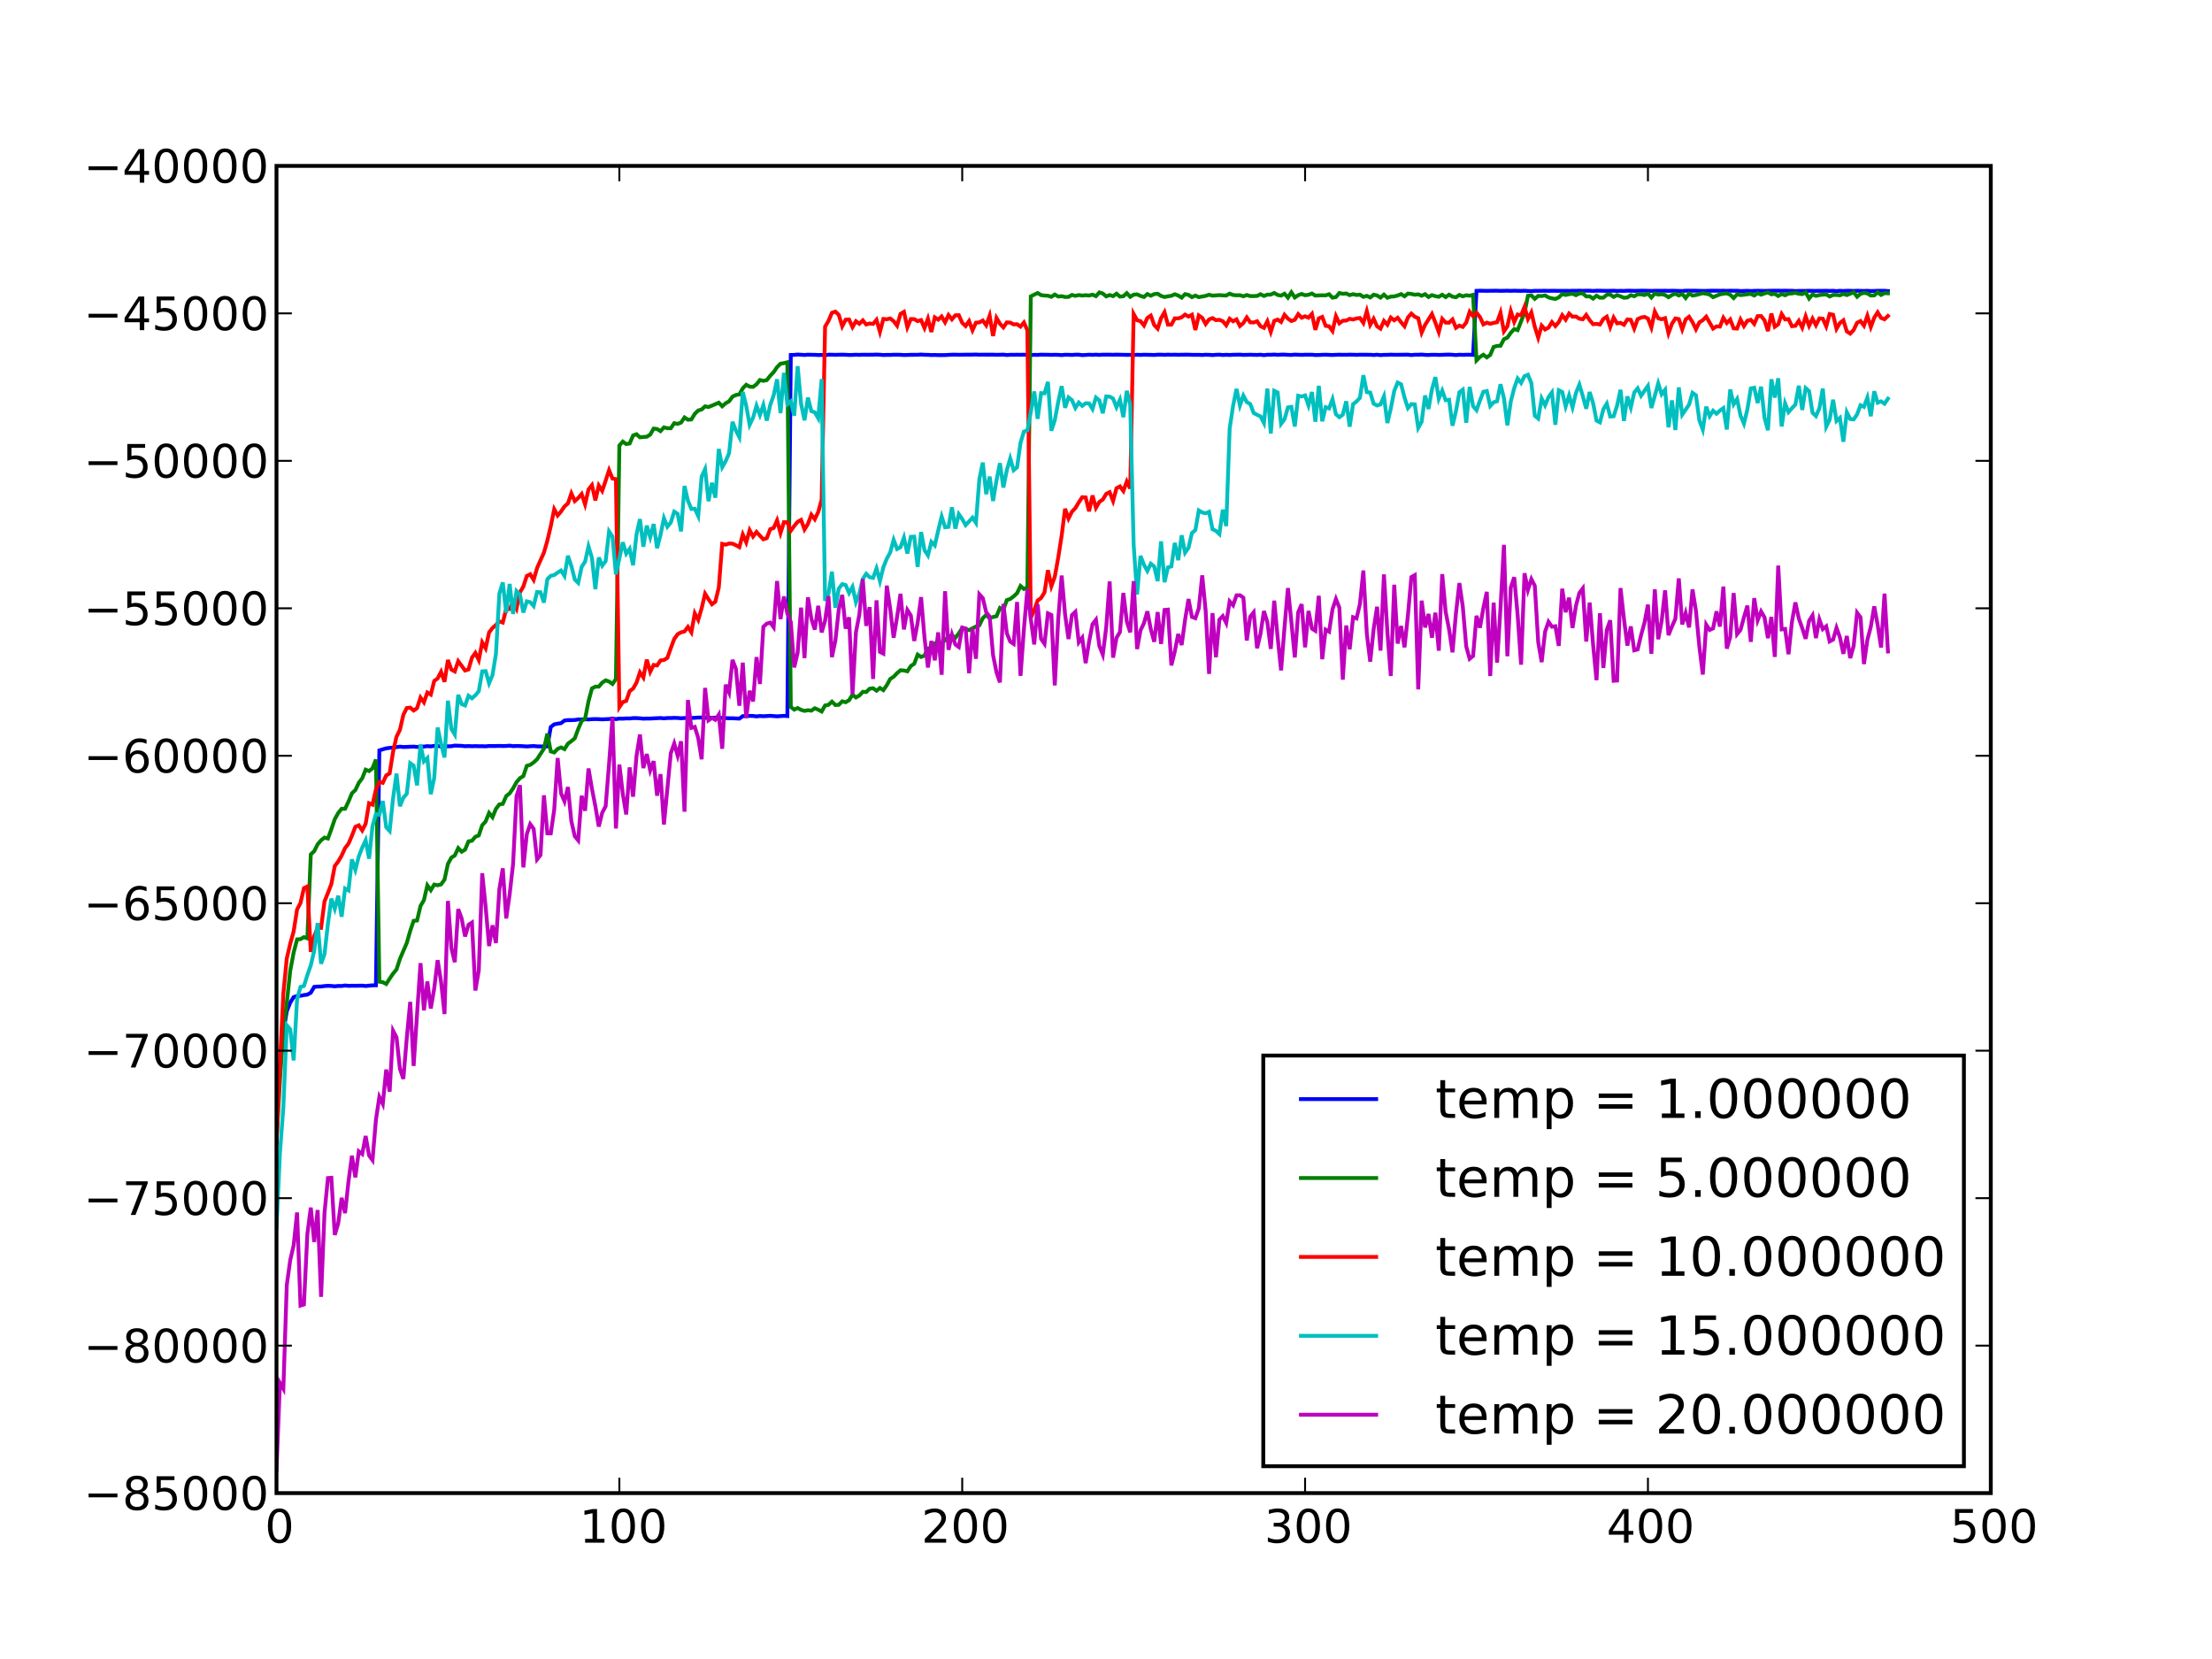 <?xml version="1.0" standalone="no"?>
<!DOCTYPE svg PUBLIC "-//W3C//DTD SVG 1.1//EN"
  "http://www.w3.org/Graphics/SVG/1.1/DTD/svg11.dtd">
<!-- Created with matplotlib (http://matplotlib.sourceforge.net/) -->
<svg width="576pt" height="432pt" viewBox="0 0 576 432"
   xmlns="http://www.w3.org/2000/svg"
   xmlns:xlink="http://www.w3.org/1999/xlink"
   version="1.1"
   id="svg1">
<rect x="0" y="0" width="576" height="432" fill="#333333" stroke="none"/>
<g id="figure1">
<path style="fill: #ffffff; stroke: #ffffff; stroke-width: 1; stroke-linejoin: miter; stroke-linecap: square;  opacity: 1"  d="M0 432L576 432L576 0
L0 0L0 432"/>
<g id="axes1">
<path style="fill: #ffffff; opacity: 1"  d="M72 388.8L518.4 388.8L518.4 43.2
L72 43.2L72 388.8"/>
<g id="line2d1">
<defs>
  <clipPath id="p50431ccdcb28178602d99d9270004dde">
<rect x="72" y="43.2" width="446.4" height="345.6"/>
  </clipPath>
</defs><path style="fill: none; stroke: #0000ff; stroke-width: 1; stroke-linejoin: miter; stroke-linecap: square;  opacity: 1" clip-path="url(#p50431ccdcb28178602d99d9270004dde)" d="M72 291.311L72.893 278.783L73.786 268.613
L74.678 263.297L75.571 261.082L76.464 259.648
L77.357 259.359L78.25 259.3L79.142 259.117
L80.035 259.004L80.928 258.493L81.821 256.976
L82.714 256.903L83.606 256.888L84.499 256.763
L85.392 256.706L86.285 256.741L87.178 256.834
L88.07 256.735L88.963 256.752L89.856 256.621
L90.749 256.713L91.642 256.687L92.534 256.688
L93.427 256.679L94.32 256.663L95.213 256.755
L96.106 256.659L96.998 256.58L97.891 256.567
L98.784 195.406L99.677 195.118L100.57 194.867
L101.462 194.745L102.355 194.677L103.248 194.543
L104.141 194.428L105.034 194.514L105.926 194.492
L106.819 194.445L107.712 194.418L108.605 194.503
L109.498 194.443L110.39 194.405L111.283 194.294
L112.176 194.355L113.069 194.233L113.962 194.229
L114.854 194.384L115.747 194.272L116.64 194.341
L117.533 194.311L118.426 194.148L119.318 194.18
L120.211 194.212L121.104 194.314L121.997 194.271
L122.89 194.315L123.782 194.283L124.675 194.308
L125.568 194.305L126.461 194.347L127.354 194.249
L128.246 194.267L129.139 194.26L130.032 194.23
L130.925 194.264L131.818 194.245L132.71 194.167
L133.603 194.295L134.496 194.249L135.389 194.267
L136.282 194.313L137.174 194.378L138.067 194.311
L138.96 194.264L139.853 194.349L140.746 194.363
L141.638 194.392L142.531 194.355L143.424 189.3
L144.317 188.619L145.21 188.443L146.102 188.305
L146.995 187.623L147.888 187.515L148.781 187.515
L149.674 187.487L150.566 187.339L151.459 187.356
L152.352 187.294L153.245 187.343L154.138 187.271
L155.03 187.243L155.923 187.268L156.816 187.32
L157.709 187.277L158.602 187.237L159.494 187.107
L160.387 187.258L161.28 187.12L162.173 187.141
L163.066 187.071L163.958 187.091L164.851 186.994
L165.744 186.991L166.637 187.052L167.53 187.134
L168.422 187.108L169.315 187.11L170.208 187.055
L171.101 187.011L171.994 186.969L172.886 187.058
L173.779 186.971L174.672 186.974L175.565 186.93
L176.458 186.957L177.35 187.029L178.243 186.967
L179.136 187.015L180.029 186.955L180.922 186.918
L181.814 186.848L182.707 186.855L183.6 186.922
L184.493 186.909L185.386 186.917L186.278 186.867
L187.171 187.017L188.064 186.921L188.957 186.994
L189.85 187.03L190.742 187.032L191.635 187.079
L192.528 187.124L193.421 186.473L194.314 186.495
L195.206 186.41L196.099 186.438L196.992 186.547
L197.885 186.443L198.778 186.497L199.67 186.451
L200.563 186.398L201.456 186.464L202.349 186.532
L203.242 186.464L204.134 186.41L205.027 186.46
L205.92 92.437L206.813 92.411L207.706 92.319
L208.598 92.372L209.491 92.43L210.384 92.357
L211.277 92.38L212.17 92.397L213.062 92.44
L213.955 92.43L214.848 92.501L215.741 92.356
L216.634 92.366L217.526 92.395L218.419 92.368
L219.312 92.349L220.205 92.381L221.098 92.428
L221.99 92.413L222.883 92.371L223.776 92.402
L224.669 92.365L225.562 92.375L226.454 92.377
L227.347 92.364L228.24 92.327L229.133 92.369
L230.026 92.446L230.918 92.407L231.811 92.411
L232.704 92.369L233.597 92.364L234.49 92.387
L235.382 92.445L236.275 92.426L237.168 92.39
L238.061 92.39L238.954 92.377L239.846 92.321
L240.739 92.386L241.632 92.396L242.525 92.452
L243.418 92.427L244.31 92.465L245.203 92.468
L246.096 92.454L246.989 92.404L247.882 92.36
L248.774 92.354L249.667 92.386L250.56 92.37
L251.453 92.354L252.346 92.361L253.238 92.342
L254.131 92.319L255.024 92.372L255.917 92.345
L256.81 92.36L257.702 92.359L258.595 92.354
L259.488 92.39L260.381 92.37L261.274 92.339
L262.166 92.443L263.059 92.382L263.952 92.386
L264.845 92.369L265.738 92.382L266.63 92.361
L267.523 92.364L268.416 92.442L269.309 92.398
L270.202 92.413L271.094 92.35L271.987 92.37
L272.88 92.374L273.773 92.405L274.666 92.379
L275.558 92.398L276.451 92.462L277.344 92.373
L278.237 92.386L279.13 92.421L280.022 92.357
L280.915 92.358L281.808 92.474L282.701 92.425
L283.594 92.364L284.486 92.403L285.379 92.353
L286.272 92.408L287.165 92.355L288.058 92.357
L288.95 92.351L289.843 92.38L290.736 92.344
L291.629 92.368L292.522 92.381L293.414 92.407
L294.307 92.402L295.2 92.429L296.093 92.375
L296.986 92.416L297.878 92.362L298.771 92.388
L299.664 92.399L300.557 92.43L301.45 92.358
L302.342 92.35L303.235 92.399L304.128 92.347
L305.021 92.382L305.914 92.355L306.806 92.391
L307.699 92.368L308.592 92.357L309.485 92.357
L310.378 92.392L311.27 92.406L312.163 92.389
L313.056 92.434L313.949 92.371L314.842 92.394
L315.734 92.461L316.627 92.385L317.52 92.352
L318.413 92.438L319.306 92.384L320.198 92.428
L321.091 92.376L321.984 92.363L322.877 92.346
L323.77 92.414L324.662 92.395L325.555 92.368
L326.448 92.397L327.341 92.414L328.234 92.364
L329.126 92.481L330.019 92.372L330.912 92.378
L331.805 92.324L332.698 92.401L333.59 92.344
L334.483 92.337L335.376 92.399L336.269 92.422
L337.162 92.335L338.054 92.376L338.947 92.406
L339.84 92.369L340.733 92.365L341.626 92.369
L342.518 92.443L343.411 92.433L344.304 92.387
L345.197 92.359L346.09 92.404L346.982 92.432
L347.875 92.387L348.768 92.358L349.661 92.389
L350.554 92.387L351.446 92.356L352.339 92.364
L353.232 92.404L354.125 92.361L355.018 92.368
L355.91 92.376L356.803 92.377L357.696 92.444
L358.589 92.363L359.482 92.468L360.374 92.402
L361.267 92.397L362.16 92.349L363.053 92.382
L363.946 92.384L364.838 92.372L365.731 92.36
L366.624 92.353L367.517 92.455L368.41 92.371
L369.302 92.372L370.195 92.326L371.088 92.407
L371.981 92.431L372.874 92.38L373.766 92.38
L374.659 92.415L375.552 92.396L376.445 92.349
L377.338 92.329L378.23 92.381L379.123 92.456
L380.016 92.368L380.909 92.405L381.802 92.373
L382.694 92.373L383.587 92.412L384.48 75.737
L385.373 75.707L386.266 75.714L387.158 75.74
L388.051 75.716L388.944 75.71L389.837 75.703
L390.73 75.742L391.622 75.718L392.515 75.701
L393.408 75.738L394.301 75.702L395.194 75.725
L396.086 75.744L396.979 75.709L397.872 75.773
L398.765 75.793L399.658 75.74L400.55 75.729
L401.443 75.728L402.336 75.71L403.229 75.737
L404.122 75.715L405.014 75.724L405.907 75.736
L406.8 75.728L407.693 75.73L408.586 75.745
L409.478 75.718L410.371 75.722L411.264 75.697
L412.157 75.728L413.05 75.697L413.942 75.701
L414.835 75.752L415.728 75.701L416.621 75.704
L417.514 75.724L418.406 75.733L419.299 75.725
L420.192 75.705L421.085 75.756L421.978 75.73
L422.87 75.75L423.763 75.695L424.656 75.708
L425.549 75.737L426.442 75.721L427.334 75.705
L428.227 75.703L429.12 75.722L430.013 75.747
L430.906 75.719L431.798 75.718L432.691 75.727
L433.584 75.704L434.477 75.742L435.37 75.706
L436.262 75.728L437.155 75.756L438.048 75.776
L438.941 75.696L439.834 75.706L440.726 75.71
L441.619 75.706L442.512 75.736L443.405 75.743
L444.298 75.744L445.19 75.711L446.083 75.708
L446.976 75.699L447.869 75.721L448.762 75.699
L449.654 75.738L450.547 75.701L451.44 75.718
L452.333 75.711L453.226 75.783L454.118 75.762
L455.011 75.722L455.904 75.782L456.797 75.734
L457.69 75.717L458.582 75.732L459.475 75.744
L460.368 75.724L461.261 75.707L462.154 75.706
L463.046 75.702L463.939 75.715L464.832 75.697
L465.725 75.723L466.618 75.715L467.51 75.783
L468.403 75.751L469.296 75.743L470.189 75.745
L471.082 75.718L471.974 75.74L472.867 75.743
L473.76 75.726L474.653 75.731L475.546 75.718
L476.438 75.752L477.331 75.719L478.224 75.804
L479.117 75.72L480.01 75.767L480.902 75.719
L481.795 75.722L482.688 75.76L483.581 75.71
L484.474 75.737L485.366 75.759L486.259 75.721
L487.152 75.778L488.045 75.758L488.938 75.723
L489.83 75.711L490.723 75.72L491.616 75.786"/>
</g>
<g id="line2d2">
<path style="fill: none; stroke: #008000; stroke-width: 1; stroke-linejoin: miter; stroke-linecap: square;  opacity: 1" clip-path="url(#p50431ccdcb28178602d99d9270004dde)" d="M72 296.885L72.893 281.424L73.786 267.975
L74.678 261.186L75.571 252.79L76.464 248.055
L77.357 244.621L78.25 244.543L79.142 244.031
L80.035 244.331L80.928 222.487L81.821 221.64
L82.714 219.853L83.606 218.82L84.499 218.106
L85.392 218.349L86.285 215.908L87.178 213.306
L88.07 211.703L88.963 210.597L89.856 210.611
L90.749 208.73L91.642 206.571L92.534 205.727
L93.427 203.849L94.32 202.664L95.213 200.422
L96.106 200.78L96.998 200.063L97.891 197.779
L98.784 255.625L99.677 255.762L100.57 256.229
L101.462 254.846L102.355 253.517L103.248 252.45
L104.141 249.698L105.034 247.604L105.926 245.543
L106.819 242.408L107.712 239.782L108.605 239.694
L109.498 235.905L110.39 234.38L111.283 230.538
L112.176 231.804L113.069 230.338L113.962 230.527
L114.854 230.291L115.747 229.053L116.64 224.954
L117.533 223.325L118.426 222.764L119.318 220.852
L120.211 221.786L121.104 221.247L121.997 219.095
L122.89 218.934L123.782 217.895L124.675 217.54
L125.568 214.885L126.461 213.902L127.354 211.679
L128.246 212.809L129.139 210.633L130.032 209.457
L130.925 209.328L131.818 207.302L132.71 206.584
L133.603 205.298L134.496 203.682L135.389 202.631
L136.282 202.094L137.174 199.42L138.067 199.162
L138.96 198.531L139.853 197.711L140.746 196.317
L141.638 194.957L142.531 191.034L143.424 195.677
L144.317 195.938L145.21 195.004L146.102 194.633
L146.995 195.07L147.888 193.645L148.781 192.996
L149.674 192.247L150.566 189.818L151.459 187.755
L152.352 187.163L153.245 182.614L154.138 179.273
L155.03 178.804L155.923 178.804L156.816 177.75
L157.709 177.16L158.602 177.471L159.494 178.104
L160.387 176.817L161.28 116.011L162.173 114.992
L163.066 115.629L163.958 115.483L164.851 113.409
L165.744 113.066L166.637 113.875L167.53 113.787
L168.422 113.723L169.315 113.171L170.208 111.606
L171.101 111.706L171.994 112.264L172.886 111.298
L173.779 111.497L174.672 111.516L175.565 110.199
L176.458 110.379L177.35 110.042L178.243 108.706
L179.136 109.299L180.029 109.222L180.922 107.756
L181.814 106.883L182.707 106.628L183.6 105.812
L184.493 105.985L185.386 105.626L186.278 105.245
L187.171 104.866L188.064 105.792L188.957 105.017
L189.85 104.501L190.742 103.289L191.635 102.86
L192.528 102.694L193.421 101.115L194.314 100.195
L195.206 100.683L196.099 100.741L196.992 100.07
L197.885 98.954L198.778 99.175L199.67 98.983
L200.563 97.836L201.456 96.902L202.349 95.595
L203.242 94.709L204.134 94.566L205.027 94.339
L205.92 184.071L206.813 184.787L207.706 184.369
L208.598 184.851L209.491 185.109L210.384 184.937
L211.277 185.055L212.17 184.428L213.062 184.803
L213.955 185.276L214.848 183.705L215.741 183.526
L216.634 182.71L217.526 183.579L218.419 183.527
L219.312 182.628L220.205 182.858L221.098 182.324
L221.99 180.885L222.883 181.621L223.776 181.116
L224.669 180.149L225.562 180.195L226.454 179.338
L227.347 179.214L228.24 179.86L229.133 179.147
L230.026 179.714L230.918 178.425L231.811 176.8
L232.704 176.216L233.597 175.283L234.49 174.532
L235.382 174.593L236.275 174.809L237.168 173.442
L238.061 172.847L238.954 170.466L239.846 171.07
L240.739 170.712L241.632 168.859L242.525 168.817
L243.418 167.563L244.31 167.004L245.203 167.509
L246.096 166.724L246.989 165.687L247.882 165.491
L248.774 166.085L249.667 164.942L250.56 163.531
L251.453 163.839L252.346 164.079L253.238 163.612
L254.131 163.163L255.024 162.835L255.917 160.968
L256.81 160.118L257.702 160.979L258.595 160.664
L259.488 160.466L260.381 158.316L261.274 158.792
L262.166 156.271L263.059 155.964L263.952 155.294
L264.845 154.453L265.738 152.597L266.63 153.375
L267.523 152.942L268.416 77.177L269.309 76.722
L270.202 76.304L271.094 76.847L271.987 76.961
L272.88 77.007L273.773 77.293L274.666 76.694
L275.558 77.216L276.451 77.131L277.344 77.332
L278.237 77.313L279.13 76.798L280.022 77.041
L280.915 76.826L281.808 76.969L282.701 76.869
L283.594 76.949L284.486 76.732L285.379 77.118
L286.272 76.151L287.165 76.434L288.058 77.174
L288.95 76.822L289.843 77.119L290.736 76.476
L291.629 77.233L292.522 77.137L293.414 76.336
L294.307 77.297L295.2 76.737L296.093 76.653
L296.986 77.052L297.878 77.335L298.771 76.571
L299.664 77.007L300.557 76.587L301.45 76.494
L302.342 77.063L303.235 77.346L304.128 77.154
L305.021 77.026L305.914 76.625L306.806 76.954
L307.699 77.509L308.592 76.588L309.485 76.784
L310.378 77.382L311.27 76.968L312.163 77.37
L313.056 77.213L313.949 77.045L314.842 76.748
L315.734 76.989L316.627 76.916L317.52 76.852
L318.413 76.923L319.306 76.956L320.198 76.468
L321.091 76.816L321.984 76.894L322.877 76.868
L323.77 77.15L324.662 76.822L325.555 77.098
L326.448 77.103L327.341 77.059L328.234 76.614
L329.126 77.06L330.019 76.728L330.912 76.71
L331.805 76.286L332.698 76.804L333.59 76.977
L334.483 76.49L335.376 77.502L336.269 76.108
L337.162 77.462L338.054 76.864L338.947 76.548
L339.84 76.879L340.733 76.756L341.626 76.435
L342.518 76.977L343.411 76.923L344.304 76.891
L345.197 76.911L346.09 76.613L346.982 77.521
L347.875 77.352L348.768 76.303L349.661 76.507
L350.554 76.428L351.446 76.854L352.339 76.6
L353.232 76.81L354.125 76.73L355.018 77.304
L355.91 77.034L356.803 77.46L357.696 76.746
L358.589 76.938L359.482 77.495L360.374 76.722
L361.267 77.539L362.16 77.245L363.053 77.18
L363.946 76.946L364.838 76.582L365.731 77.154
L366.624 76.452L367.517 76.551L368.41 76.747
L369.302 76.645L370.195 77.008L371.088 76.607
L371.981 77.343L372.874 76.853L373.766 77.12
L374.659 77.284L375.552 76.753L376.445 77.363
L377.338 76.734L378.23 77.252L379.123 77.4
L380.016 76.799L380.909 77.159L381.802 76.884
L382.694 76.996L383.587 76.781L384.48 93.84
L385.373 92.949L386.266 92.369L387.158 93.059
L388.051 92.426L388.944 90.341L389.837 90.082
L390.73 90.036L391.622 88.331L392.515 87.913
L393.408 86.657L394.301 85.685L395.194 85.971
L396.086 83.673L396.979 81.495L397.872 77.031
L398.765 76.916L399.658 77.81L400.55 77.047
L401.443 77.086L402.336 76.932L403.229 77.452
L404.122 77.694L405.014 77.843L405.907 77.438
L406.8 76.558L407.693 76.814L408.586 76.599
L409.478 76.494L410.371 76.861L411.264 76.425
L412.157 76.397L413.05 77.191L413.942 77.163
L414.835 77.755L415.728 77.001L416.621 77.524
L417.514 77.505L418.406 76.77L419.299 76.699
L420.192 77.318L421.085 76.846L421.978 77.16
L422.87 77.538L423.763 77.463L424.656 76.856
L425.549 77.143L426.442 76.636L427.334 76.644
L428.227 76.832L429.12 76.455L430.013 77.466
L430.906 76.425L431.798 76.726L432.691 76.614
L433.584 76.821L434.477 77.39L435.37 76.822
L436.262 76.49L437.155 76.945L438.048 76.528
L438.941 77.608L439.834 76.436L440.726 76.965
L441.619 76.827L442.512 76.589L443.405 76.344
L444.298 76.497L445.19 76.703L446.083 77.382
L446.976 77.009L447.869 76.656L448.762 76.492
L449.654 76.389L450.547 76.759L451.44 77.618
L452.333 76.638L453.226 76.844L454.118 76.746
L455.011 76.62L455.904 76.517L456.797 76.956
L457.69 76.341L458.582 76.73L459.475 76.404
L460.368 76.147L461.261 76.645L462.154 76.511
L463.046 77.077L463.939 76.556L464.832 76.892
L465.725 76.467L466.618 76.406L467.51 76.262
L468.403 76.496L469.296 76.594L470.189 76.14
L471.082 77.736L471.974 76.672L472.867 77.049
L473.76 76.83L474.653 76.736L475.546 76.66
L476.438 77.202L477.331 76.801L478.224 76.802
L479.117 76.899L480.01 76.531L480.902 76.834
L481.795 76.481L482.688 76.099L483.581 77.267
L484.474 76.513L485.366 76.273L486.259 76.401
L487.152 76.96L488.045 76.926L488.938 76.119
L489.83 76.801L490.723 76.329L491.616 76.376"/>
</g>
<g id="line2d3">
<path style="fill: none; stroke: #ff0000; stroke-width: 1; stroke-linejoin: miter; stroke-linecap: square;  opacity: 1" clip-path="url(#p50431ccdcb28178602d99d9270004dde)" d="M72 297.892L72.893 277.049L73.786 258.65
L74.678 249.565L75.571 245.747L76.464 242.547
L77.357 236.831L78.25 235.138L79.142 231.263
L80.035 230.835L80.928 247.866L81.821 243.815
L82.714 241.59L83.606 241.623L84.499 234.735
L85.392 232.512L86.285 230.193L87.178 225.499
L88.07 224.329L88.963 222.784L89.856 220.828
L90.749 219.691L91.642 217.609L92.534 215.31
L93.427 214.91L94.32 216.242L95.213 214.504
L96.106 209.169L96.998 209.533L97.891 205.568
L98.784 203.618L99.677 203.84L100.57 201.913
L101.462 201.393L102.355 195.773L103.248 191.838
L104.141 190.05L105.034 186.132L105.926 184.367
L106.819 184.262L107.712 185.012L108.605 184.389
L109.498 181.638L110.39 182.879L111.283 180.33
L112.176 180.87L113.069 177.317L113.962 176.664
L114.854 174.93L115.747 177.546L116.64 171.859
L117.533 174.35L118.426 174.843L119.318 172.164
L120.211 173.375L121.104 174.602L121.997 174.316
L122.89 171.25L123.782 170.018L124.675 171.867
L125.568 167.273L126.461 168.814L127.354 164.697
L128.246 163.518L129.139 162.753L130.032 161.806
L130.925 162.118L131.818 158.564L132.71 158.58
L133.603 156.754L134.496 158.481L135.389 154.247
L136.282 152.719L137.174 149.982L138.067 149.541
L138.96 150.997L139.853 147.916L140.746 145.891
L141.638 143.895L142.531 140.779L143.424 136.992
L144.317 132.601L145.21 134.237L146.102 133.177
L146.995 131.873L147.888 131.086L148.781 128.472
L149.674 130.473L150.566 129.676L151.459 128.635
L152.352 131.329L153.245 127.453L154.138 126.322
L155.03 130.289L155.923 126.421L156.816 127.82
L157.709 125.15L158.602 122.434L159.494 124.615
L160.387 124.776L161.28 184.154L162.173 182.822
L163.066 182.517L163.958 179.959L164.851 179.303
L165.744 177.755L166.637 175.074L167.53 176.407
L168.422 171.77L169.315 174.938L170.208 173.143
L171.101 173.285L171.994 171.985L172.886 171.86
L173.779 171.321L174.672 168.783L175.565 166.387
L176.458 165.148L177.35 164.647L178.243 164.43
L179.136 163.252L180.029 164.649L180.922 159.716
L181.814 161.418L182.707 158.39L183.6 154.607
L184.493 156.033L185.386 157.355L186.278 156.661
L187.171 152.979L188.064 141.621L188.957 141.834
L189.85 141.532L190.742 141.565L191.635 141.982
L192.528 142.472L193.421 139.185L194.314 141.225
L195.206 138.059L196.099 139.704L196.992 138.499
L197.885 139.504L198.778 140.428L199.67 140.131
L200.563 137.79L201.456 137.488L202.349 135.494
L203.242 138.812L204.134 135.971L205.027 136.009
L205.92 138.214L206.813 136.969L207.706 135.88
L208.598 135.379L209.491 137.866L210.384 136.42
L211.277 134.016L212.17 135.204L213.062 133.341
L213.955 130.105L214.848 85.058L215.741 83.55
L216.634 81.451L217.526 81.143L218.419 81.997
L219.312 84.973L220.205 83.248L221.098 83.19
L221.99 85.18L222.883 83.649L223.776 84.31
L224.669 83.424L225.562 84.497L226.454 84.24
L227.347 84.346L228.24 83.283L229.133 86.42
L230.026 83.048L230.918 83.139L231.811 82.92
L232.704 83.633L233.597 84.801L234.49 81.737
L235.382 81.205L236.275 85.234L237.168 83.079
L238.061 83.097L238.954 83.623L239.846 83.35
L240.739 85.418L241.632 82.979L242.525 86.446
L243.418 82.645L244.31 83.232L245.203 82.412
L246.096 83.922L246.989 82.036L247.882 83.161
L248.774 82.107L249.667 82.075L250.56 84.051
L251.453 84.901L252.346 83.602L253.238 86.004
L254.131 84.024L255.024 83.949L255.917 83.457
L256.81 84.695L257.702 82.205L258.595 87.49
L259.488 82.8L260.381 84.291L261.274 85.257
L262.166 83.955L263.059 84.009L263.952 84.471
L264.845 84.426L265.738 85.045L266.63 83.977
L267.523 85.999L268.416 160.901L269.309 158.896
L270.202 156.379L271.094 155.714L271.987 154.244
L272.88 148.473L273.773 152.632L274.666 150.18
L275.558 145.212L276.451 139.504L277.344 132.481
L278.237 135.036L279.13 133.246L280.022 132.308
L280.915 130.819L281.808 129.461L282.701 129.529
L283.594 133.134L284.486 129.035L285.379 132.238
L286.272 130.698L287.165 130.085L288.058 128.603
L288.95 128.161L289.843 130.441L290.736 127.137
L291.629 126.658L292.522 127.852L293.414 125.38
L294.307 127.203L295.2 81.768L296.093 83.38
L296.986 83.634L297.878 84.743L298.771 82.788
L299.664 82.185L300.557 84.639L301.45 85.568
L302.342 82.855L303.235 81.306L304.128 84.539
L305.021 84.534L305.914 82.895L306.806 82.915
L307.699 82.619L308.592 81.921L309.485 82.433
L310.378 81.962L311.27 85.926L312.163 82.144
L313.056 82.767L313.949 84.37L314.842 83.181
L315.734 82.826L316.627 83.363L317.52 83.279
L318.413 83.642L319.306 84.711L320.198 82.999
L321.091 83.667L321.984 83.167L322.877 84.893
L323.77 84.113L324.662 82.665L325.555 83.924
L326.448 83.976L327.341 83.651L328.234 84.945
L329.126 85.371L330.019 83.655L330.912 86.402
L331.805 83.568L332.698 83.211L333.59 83.833
L334.483 81.973L335.376 82.973L336.269 83.591
L337.162 83.27L338.054 81.809L338.947 82.737
L339.84 82.364L340.733 82.724L341.626 81.732
L342.518 85.885L343.411 82.909L344.304 82.525
L345.197 84.841L346.09 84.971L346.982 86.185
L347.875 82.326L348.768 84.187L349.661 83.524
L350.554 83.471L351.446 83.019L352.339 83.202
L353.232 82.921L354.125 82.814L355.018 84.095
L355.91 81.019L356.803 84.583L357.696 83.012
L358.589 84.97L359.482 85.577L360.374 83.561
L361.267 84.558L362.16 82.686L363.053 83.406
L363.946 82.744L364.838 83.904L365.731 84.952
L366.624 82.659L367.517 81.66L368.41 82.482
L369.302 82.855L370.195 86.606L371.088 84.591
L371.981 83.188L372.874 81.764L373.766 83.996
L374.659 86.48L375.552 83.014L376.445 84.005
L377.338 84.024L378.23 83.182L379.123 85.363
L380.016 84.787L380.909 85.122L381.802 83.997
L382.694 81.193L383.587 82.324L384.48 81.434
L385.373 82.552L386.266 84.477L387.158 84.021
L388.051 84.309L388.944 84.076L389.837 83.908
L390.73 81.431L391.622 86.279L392.515 84.974
L393.408 81.022L394.301 83.822L395.194 81.904
L396.086 82.117L396.979 79.899L397.872 83.076
L398.765 81.358L399.658 85.103L400.55 87.932
L401.443 84.797L402.336 85.798L403.229 85.301
L404.122 83.871L405.014 84.912L405.907 83.856
L406.8 82.066L407.693 83.242L408.586 81.653
L409.478 82.468L410.371 82.421L411.264 82.994
L412.157 83.141L413.05 82.001L413.942 83.367
L414.835 84.42L415.728 84.34L416.621 84.49
L417.514 83.064L418.406 82.463L419.299 85.168
L420.192 82.702L421.085 84.189L421.978 84.065
L422.87 84.571L423.763 83.176L424.656 83.281
L425.549 85.549L426.442 83.098L427.334 82.686
L428.227 82.518L429.12 82.951L430.013 85.284
L430.906 81.145L431.798 82.884L432.691 83.132
L433.584 82.854L434.477 86.769L435.37 84.314
L436.262 82.921L437.155 83.089L438.048 85.76
L438.941 83.178L439.834 82.49L440.726 83.896
L441.619 85.733L442.512 83.936L443.405 83.374
L444.298 82.462L445.19 84.013L446.083 85.563
L446.976 84.987L447.869 85.042L448.762 82.746
L449.654 84.116L450.547 83.201L451.44 85.497
L452.333 85.558L453.226 83.204L454.118 84.902
L455.011 83.521L455.904 83.274L456.797 84.343
L457.69 82.325L458.582 82.3L459.475 83.408
L460.368 86.213L461.261 81.64L462.154 85.087
L463.046 84.46L463.939 81.773L464.832 83.178
L465.725 83.089L466.618 84.935L467.51 84.846
L468.403 83.541L469.296 85.31L470.189 82.379
L471.082 84.837L471.974 82.96L472.867 84.679
L473.76 82.911L474.653 82.992L475.546 84.978
L476.438 81.77L477.331 81.957L478.224 85.622
L479.117 84.091L480.01 83.409L480.902 86.287
L481.795 86.875L482.688 85.925L483.581 84.047
L484.474 83.602L485.366 84.805L486.259 82.227
L487.152 85.151L488.045 82.734L488.938 81.331
L489.83 82.788L490.723 83.14L491.616 82.284"/>
</g>
<g id="line2d4">
<path style="fill: none; stroke: #00bfbf; stroke-width: 1; stroke-linejoin: miter; stroke-linecap: square;  opacity: 1" clip-path="url(#p50431ccdcb28178602d99d9270004dde)" d="M72 319.694L72.893 300.255L73.786 288.338
L74.678 266.983L75.571 268.023L76.464 276.12
L77.357 260.213L78.25 256.986L79.142 256.751
L80.035 253.92L80.928 251.358L81.821 247.567
L82.714 240.353L83.606 250.948L84.499 248.48
L85.392 240.557L86.285 234.007L87.178 236.659
L88.07 233.248L88.963 238.72L89.856 231.38
L90.749 231.869L91.642 223.786L92.534 226.515
L93.427 223.019L94.32 220.709L95.213 218.808
L96.106 223.596L96.998 215.12L97.891 211.967
L98.784 212.183L99.677 208.573L100.57 215.415
L101.462 216.387L102.355 207.897L103.248 201.44
L104.141 209.948L105.034 207.726L105.926 206.694
L106.819 198.733L107.712 199.382L108.605 204.503
L109.498 193.864L110.39 198.271L111.283 197.399
L112.176 206.816L113.069 202.562L113.962 189.444
L114.854 193.698L115.747 197.234L116.64 182.465
L117.533 189.8L118.426 191.269L119.318 180.938
L120.211 183.348L121.104 183.705L121.997 181.168
L122.89 181.835L123.782 181.057L124.675 179.971
L125.568 174.829L126.461 174.761L127.354 177.918
L128.246 175.786L129.139 170.297L130.032 154.591
L130.925 151.667L131.818 159.561L132.71 152.066
L133.603 159.866L134.496 153.912L135.389 154.862
L136.282 159.493L137.174 156.589L138.067 156.805
L138.96 157.803L139.853 154.154L140.746 154.222
L141.638 156.906L142.531 150.821L143.424 149.94
L144.317 149.751L145.21 149.091L146.102 148.561
L146.995 149.976L147.888 144.714L148.781 147.395
L149.674 150.903L150.566 151.772L151.459 147.63
L152.352 146.265L153.245 142.278L154.138 145.276
L155.03 153.418L155.923 145.17L156.816 147.306
L157.709 146.12L158.602 138.384L159.494 139.731
L160.387 149.564L161.28 145.391L162.173 141.22
L163.066 144.178L163.958 142.921L164.851 147.171
L165.744 139.172L166.637 135.181L167.53 142.364
L168.422 136.872L169.315 139.889L170.208 136.456
L171.101 142.74L171.994 139.305L172.886 134.92
L173.779 137.159L174.672 136.06L175.565 133.226
L176.458 133.792L177.35 138.371L178.243 126.554
L179.136 130.396L180.029 132.53L180.922 132.482
L181.814 134.377L182.707 124.091L183.6 122.164
L184.493 130.508L185.386 125.726L186.278 129.584
L187.171 116.915L188.064 121.655L188.957 120.103
L189.85 118.007L190.742 109.847L191.635 112.144
L192.528 113.858L193.421 102.079L194.314 105.655
L195.206 110.617L196.099 108.753L196.992 105.653
L197.885 108.072L198.778 105.472L199.67 109.524
L200.563 105.472L201.456 102.945L202.349 98.769
L203.242 107.576L204.134 97.086L205.027 105.267
L205.92 104.513L206.813 108.257L207.706 95.352
L208.598 105.145L209.491 109.438L210.384 103.536
L211.277 107.057L212.17 107.371L213.062 108.894
L213.955 98.715L214.848 156.437L215.741 154.593
L216.634 148.863L217.526 158.249L218.419 153.273
L219.312 152.109L220.205 152.343L221.098 154.407
L221.99 152.815L222.883 156.812L223.776 154.584
L224.669 150.746L225.562 149.41L226.454 150.31
L227.347 150.477L228.24 148.013L229.133 151.314
L230.026 147.699L230.918 145.487L231.811 143.852
L232.704 140.583L233.597 142.976L234.49 142.488
L235.382 139.984L236.275 144.138L237.168 139.791
L238.061 139.744L238.954 147.617L239.846 138.535
L240.739 143.273L241.632 144.62L242.525 141.108
L243.418 142.02L244.31 138.132L245.203 134.5
L246.096 137.301L246.989 137.197L247.882 132.115
L248.774 137.659L249.667 133.888L250.56 135.175
L251.453 136.743L252.346 135.777L253.238 134.785
L254.131 136.136L255.024 124.754L255.917 120.456
L256.81 128.681L257.702 124.1L258.595 130.447
L259.488 125.065L260.381 120.61L261.274 126.947
L262.166 122.476L263.059 119.385L263.952 122.432
L264.845 121.676L265.738 115.313L266.63 112.373
L267.523 112.073L268.416 107.304L269.309 101.938
L270.202 109.059L271.094 102.373L271.987 102.426
L272.88 99.447L273.773 112.145L274.666 109.412
L275.558 104.668L276.451 100.548L277.344 106.178
L278.237 103.492L279.13 104.19L280.022 106.225
L280.915 104.829L281.808 105.692L282.701 105.007
L283.594 105.044L284.486 106.499L285.379 103.522
L286.272 104.258L287.165 107.599L288.058 103.218
L288.95 103.285L289.843 103.783L290.736 106.045
L291.629 104.084L292.522 108.633L293.414 101.772
L294.307 105.316L295.2 141.839L296.093 154.802
L296.986 144.752L297.878 147.069L298.771 148.667
L299.664 146.785L300.557 147.533L301.45 151.324
L302.342 140.97L303.235 151.607L304.128 147.748
L305.021 147.482L305.914 141.371L306.806 145.863
L307.699 139.385L308.592 143.911L309.485 142.636
L310.378 138.799L311.27 138.026L312.163 132.919
L313.056 133.437L313.949 133.661L314.842 133.282
L315.734 137.811L316.627 138.235L317.52 139.076
L318.413 132.735L319.306 136.994L320.198 111.615
L321.091 105.677L321.984 101.282L322.877 105.592
L323.77 103.022L324.662 104.71L325.555 105.191
L326.448 107.537L327.341 108.015L328.234 108.422
L329.126 110.139L330.019 101.186L330.912 112.881
L331.805 101.767L332.698 102.224L333.59 110.368
L334.483 109.169L335.376 106.093L336.269 105.946
L337.162 111.053L338.054 103.047L338.947 103.245
L339.84 102.969L340.733 105.582L341.626 102.079
L342.518 109.818L343.411 100.474L344.304 109.702
L345.197 106.02L346.09 106.348L346.982 103.941
L347.875 107.872L348.768 108.638L349.661 107.969
L350.554 104.492L351.446 111.111L352.339 105.239
L353.232 104.547L354.125 103.582L355.018 97.712
L355.91 102.109L356.803 102.217L357.696 105.124
L358.589 105.587L359.482 105.315L360.374 103.202
L361.267 110.155L362.16 106.382L363.053 101.803
L363.946 99.618L364.838 100.059L365.731 103.503
L366.624 106.274L367.517 105.234L368.41 105.296
L369.302 111.427L370.195 109.84L371.088 102.991
L371.981 106.487L372.874 101.378L373.766 98.204
L374.659 103.825L375.552 101.714L376.445 104.212
L377.338 104.096L378.23 110.847L379.123 107.106
L380.016 102.147L380.909 101.481L381.802 110.088
L382.694 100.746L383.587 105.768L384.48 106.806
L385.373 104.306L386.266 102.018L387.158 101.826
L388.051 105.723L388.944 104.75L389.837 104.484
L390.73 100.062L391.622 103.68L392.515 110.749
L393.408 104.527L394.301 101.076L395.194 98.569
L396.086 99.72L396.979 97.945L397.872 97.576
L398.765 99.752L399.658 108.258L400.55 108.983
L401.443 103.763L402.336 105.539L403.229 103.414
L404.122 102.188L405.014 110.61L405.907 101.624
L406.8 102.067L407.693 105.839L408.586 102.988
L409.478 106.057L410.371 102.333L411.264 100.157
L412.157 103.135L413.05 106.428L413.942 102.091
L414.835 104.979L415.728 109.52L416.621 109.981
L417.514 106.569L418.406 105.11L419.299 108.464
L420.192 108.391L421.085 105.657L421.978 101.514
L422.87 109.6L423.763 103.234L424.656 106.111
L425.549 102.225L426.442 101.118L427.334 103.055
L428.227 101.744L429.12 100.483L430.013 106.229
L430.906 103.083L431.798 99.835L432.691 102.666
L433.584 101.501L434.477 111.267L435.37 104.268
L436.262 111.972L437.155 100.885L438.048 107.983
L438.941 106.673L439.834 105.335L440.726 102.289
L441.619 102.92L442.512 109.475L443.405 111.868
L444.298 105.909L445.19 108.374L446.083 106.947
L446.976 107.725L447.869 106.911L448.762 106.266
L449.654 111.838L450.547 101.419L451.44 105.276
L452.333 103.89L453.226 108.215L454.118 110.297
L455.011 106.615L455.904 101.157L456.797 100.963
L457.69 104.948L458.582 100.692L459.475 108.798
L460.368 112.03L461.261 98.757L462.154 103.523
L463.046 98.507L463.939 111.034L464.832 105.036
L465.725 107.311L466.618 106.297L467.51 105.352
L468.403 100.455L469.296 106.748L470.189 101.066
L471.082 101.839L471.974 107.457L472.867 108.334
L473.76 106.327L474.653 101.182L475.546 111.105
L476.438 109.286L477.331 104.089L478.224 109.628
L479.117 108.833L480.01 115.03L480.902 107.347
L481.795 109.119L482.688 109.22L483.581 107.902
L484.474 105.527L485.366 105.938L486.259 103.534
L487.152 108.378L488.045 101.887L488.938 104.864
L489.83 104.508L490.723 105.125L491.616 103.811"/>
</g>
<g id="line2d5">
<path style="fill: none; stroke: #bf00bf; stroke-width: 1; stroke-linejoin: miter; stroke-linecap: square;  opacity: 1" clip-path="url(#p50431ccdcb28178602d99d9270004dde)" d="M72 382.683L72.893 360.113L73.786 361.636
L74.678 334.63L75.571 328.167L76.464 324.297
L77.357 315.729L78.25 339.963L79.142 339.674
L80.035 321.364L80.928 314.465L81.821 323.407
L82.714 315.086L83.606 337.704L84.499 315.87
L85.392 306.764L86.285 306.685L87.178 321.583
L88.07 318.562L88.963 311.911L89.856 315.901
L90.749 307.62L91.642 300.953L92.534 306.582
L93.427 299.816L94.32 300.507L95.213 295.81
L96.106 300.882L96.998 302.096L97.891 291.601
L98.784 285.634L99.677 287.465L100.57 278.517
L101.462 284.269L102.355 268.402L103.248 270.107
L104.141 278.33L105.034 280.934L105.926 270.25
L106.819 260.885L107.712 277.574L108.605 264.016
L109.498 250.803L110.39 263.092L111.283 255.582
L112.176 262.614L113.069 257.41L113.962 250.031
L114.854 255.665L115.747 264.058L116.64 234.609
L117.533 246.854L118.426 250.554L119.318 236.73
L120.211 239.165L121.104 243.853L121.997 240.821
L122.89 240.229L123.782 257.929L124.675 252.697
L125.568 227.395L126.461 236.148L127.354 246.35
L128.246 240.955L129.139 245.558L130.032 231.557
L130.925 226.112L131.818 239.156L132.71 232.901
L133.603 224.989L134.496 207.334L135.389 204.456
L136.282 225.869L137.174 217.224L138.067 214.602
L138.96 215.824L139.853 223.789L140.746 222.663
L141.638 207.1L142.531 217.006L143.424 217.02
L144.317 210.852L145.21 197.39L146.102 206.605
L146.995 208.677L147.888 204.95L148.781 213.86
L149.674 217.768L150.566 218.842L151.459 207.214
L152.352 211.129L153.245 200.113L154.138 205.385
L155.03 209.938L155.923 215.235L156.816 211.638
L157.709 209.933L158.602 198.869L159.494 186.881
L160.387 215.733L161.28 199.089L162.173 206.695
L163.066 212.082L163.958 199.828L164.851 207.453
L165.744 196.865L166.637 191.271L167.53 200
L168.422 196.352L169.315 200.618L170.208 198.206
L171.101 207.196L171.994 201.592L172.886 214.703
L173.779 205.41L174.672 196.143L175.565 193.604
L176.458 196.762L177.35 193.035L178.243 211.362
L179.136 182.286L180.029 189.542L180.922 189.281
L181.814 192.174L182.707 197.715L183.6 179.137
L184.493 187.573L185.386 186.945L186.278 187.451
L187.171 186.085L188.064 194.976L188.957 178.304
L189.85 180.32L190.742 171.825L191.635 174.176
L192.528 183.768L193.421 172.562L194.314 186.92
L195.206 179.889L196.099 182.65L196.992 171.115
L197.885 178.105L198.778 163.206L199.67 162.393
L200.563 162.126L201.456 163.331L202.349 151.298
L203.242 161.212L204.134 155.33L205.027 159.75
L205.92 161.967L206.813 173.783L207.706 169.954
L208.598 158.23L209.491 171.363L210.384 155.542
L211.277 161.132L212.17 163.942L213.062 157.75
L213.955 164.681L214.848 161.609L215.741 155.212
L216.634 171.107L217.526 166.84L218.419 158.717
L219.312 154.906L220.205 163.696L221.098 160.745
L221.99 180.755L222.883 164.635L223.776 160.014
L224.669 150.794L225.562 162.971L226.454 158.094
L227.347 176.798L228.24 156.324L229.133 169.75
L230.026 170.205L230.918 152.504L231.811 158.61
L232.704 166.064L233.597 160.653L234.49 154.627
L235.382 163.891L236.275 158.847L237.168 160.239
L238.061 166.898L238.954 162.165L239.846 155.496
L240.739 166.058L241.632 173.817L242.525 166.907
L243.418 171.94L244.31 164.679L245.203 175.704
L246.096 153.945L246.989 169.212L247.882 165.219
L248.774 167.825L249.667 168.481L250.56 163.417
L251.453 163.652L252.346 175.315L253.238 163.721
L254.131 171.548L255.024 154.751L255.917 155.747
L256.81 159.43L257.702 160.558L258.595 170.613
L259.488 175.086L260.381 177.692L261.274 157.26
L262.166 164.872L263.059 167.058L263.952 167.672
L264.845 156.758L265.738 175.987L266.63 163.779
L267.523 153.431L268.416 161.18L269.309 167.808
L270.202 157.375L271.094 166.366L271.987 167.632
L272.88 159.723L273.773 160.14L274.666 178.473
L275.558 161.242L276.451 149.875L277.344 159.996
L278.237 166.406L279.13 160.166L280.022 159.313
L280.915 167.258L281.808 166.078L282.701 172.688
L283.594 167.128L284.486 162.54L285.379 161.381
L286.272 168.242L287.165 170.46L288.058 163.377
L288.95 151.411L289.843 171.248L290.736 166.082
L291.629 164.588L292.522 154.407L293.414 161.843
L294.307 164.657L295.2 151.333L296.093 169.01
L296.986 164.147L297.878 162.288L298.771 159.192
L299.664 163.842L300.557 167.119L301.45 159.393
L302.342 167.671L303.235 158.835L304.128 158.741
L305.021 173.261L305.914 169.617L306.806 165.088
L307.699 167.956L308.592 161.409L309.485 155.994
L310.378 160.64L311.27 160.98L312.163 158.415
L313.056 149.827L313.949 159.063L314.842 175.471
L315.734 159.658L316.627 171.14L317.52 161.361
L318.413 160.427L319.306 162.217L320.198 156.601
L321.091 157.608L321.984 155.033L322.877 154.994
L323.77 155.64L324.662 166.786L325.555 160.59
L326.448 159.461L327.341 168.803L328.234 165.014
L329.126 159.121L330.019 162.023L330.912 168.966
L331.805 156.416L332.698 165.973L333.59 174.572
L334.483 163.37L335.376 153.132L336.269 161.922
L337.162 171.193L338.054 159.418L338.947 157.333
L339.84 168.567L340.733 159.085L341.626 163.68
L342.518 164.258L343.411 155.149L344.304 171.659
L345.197 163.954L346.09 164.475L346.982 158.651
L347.875 155.979L348.768 158.244L349.661 176.979
L350.554 162.89L351.446 169.082L352.339 160.713
L353.232 161.036L354.125 157.256L355.018 148.566
L355.91 164.956L356.803 172.304L357.696 163.828
L358.589 157.999L359.482 169.408L360.374 149.567
L361.267 164.53L362.16 176.022L363.053 152.265
L363.946 167.581L364.838 163.015L365.731 168.562
L366.624 160.19L367.517 150.268L368.41 149.764
L369.302 179.511L370.195 156.404L371.088 163.386
L371.981 159.885L372.874 166.058L373.766 159.547
L374.659 169.436L375.552 149.512L376.445 159.306
L377.338 163.893L378.23 169.863L379.123 159.723
L380.016 151.832L380.909 157.981L381.802 168.324
L382.694 171.551L383.587 170.812L384.48 160.35
L385.373 163.463L386.266 158.34L387.158 154.125
L388.051 176.035L388.944 156.921L389.837 172.548
L390.73 158.202L391.622 141.88L392.515 170.885
L393.408 152.955L394.301 150.314L395.194 160.182
L396.086 173.079L396.979 149.27L397.872 153.613
L398.765 150.805L399.658 152.553L400.55 167.215
L401.443 172.417L402.336 164.497L403.229 161.913
L404.122 163.199L405.014 163.071L405.907 168.183
L406.8 153.296L407.693 159.417L408.586 155.636
L409.478 163.525L410.371 157.782L411.264 154.397
L412.157 153.219L413.05 167.054L413.942 156.91
L414.835 167.833L415.728 177.111L416.621 159.697
L417.514 173.932L418.406 164.019L419.299 161.517
L420.192 177.27L421.085 177.216L421.978 153.132
L422.87 161.107L423.763 168.103L424.656 163.117
L425.549 169.342L426.442 169.117L427.334 165.364
L428.227 162.139L429.12 157.445L430.013 170.255
L430.906 153.477L431.798 166.457L432.691 161.702
L433.584 153.737L434.477 165.384L435.37 163.133
L436.262 161.149L437.155 150.617L438.048 162.61
L438.941 159.648L439.834 163.368L440.726 153.483
L441.619 159.065L442.512 168.374L443.405 175.641
L444.298 162.658L445.19 164.045L446.083 163.628
L446.976 159.204L447.869 163.148L448.762 152.744
L449.654 168.896L450.547 165.881L451.44 154.445
L452.333 165.125L453.226 164.017L454.118 160.756
L455.011 157.708L455.904 167.135L456.797 155.757
L457.69 161.52L458.582 159.216L459.475 160.766
L460.368 166.182L461.261 160.65L462.154 171.059
L463.046 147.277L463.939 163.891L464.832 163.776
L465.725 170.359L466.618 161.943L467.51 156.869
L468.403 161.023L469.296 163.573L470.189 166.338
L471.082 161.673L471.974 160.25L472.867 166.147
L473.76 161.311L474.653 163.829L475.546 163.092
L476.438 167.029L477.331 166.557L478.224 163.481
L479.117 165.984L480.01 170.251L480.902 165.617
L481.795 171.371L482.688 168.225L483.581 159.554
L484.474 160.77L485.366 172.919L486.259 166.625
L487.152 163.207L488.045 157.903L488.938 162.732
L489.83 168.611L490.723 154.586L491.616 169.647"/>
</g>
<g id="matplotlib.axis1">
<g id="xtick1">
<g id="line2d6">
<defs><path id="m30e32995789d870ad79a2e54c91cf9c6" d="M0 0L0 -4"/></defs>
<g ><use style="fill: none; stroke: #000000; stroke-width: 0.5; stroke-linejoin: miter; stroke-linecap: butt;  opacity: 1" xlink:href="#m30e32995789d870ad79a2e54c91cf9c6" x="72" y="388.8"/>
</g></g>
<g id="line2d7">
<defs><path id="m9281cae24120827b11d5ea8a7ad3e96b" d="M0 0L0 4"/></defs>
<g ><use style="fill: none; stroke: #000000; stroke-width: 0.5; stroke-linejoin: miter; stroke-linecap: butt;  opacity: 1" xlink:href="#m9281cae24120827b11d5ea8a7ad3e96b" x="72" y="43.2"/>
</g></g>
<defs>
<path id="c_7a2040fe3b94fcd41d0a72c84e93b115" d="M31.781 -66.406q-7.609 0 -11.453 7.5q-3.828 7.484 -3.828 22.531q0 14.984 3.828 22.484q3.844 7.5 11.453 7.5q7.672 0 11.5 -7.5q3.844 -7.5 3.844 -22.484q0 -15.047 -3.844 -22.531q-3.828 -7.5 -11.5 -7.5M31.781 -74.219q12.266 0 18.734 9.703q6.469 9.688 6.469 28.141q0 18.406 -6.469 28.109q-6.469 9.688 -18.734 9.688q-12.25 0 -18.719 -9.688q-6.469 -9.703 -6.469 -28.109q0 -18.453 6.469 -28.141q6.469 -9.703 18.719 -9.703"/>
</defs>
<g style="fill: #000000; opacity: 1" transform="translate(68.977,401.706)scale(0.12)">
<use xlink:href="#c_7a2040fe3b94fcd41d0a72c84e93b115"/>
</g>
</g>
<g id="xtick2">
<g id="line2d8">
<g ><use style="fill: none; stroke: #000000; stroke-width: 0.5; stroke-linejoin: miter; stroke-linecap: butt;  opacity: 1" xlink:href="#m30e32995789d870ad79a2e54c91cf9c6" x="161.28" y="388.8"/>
</g></g>
<g id="line2d9">
<g ><use style="fill: none; stroke: #000000; stroke-width: 0.5; stroke-linejoin: miter; stroke-linecap: butt;  opacity: 1" xlink:href="#m9281cae24120827b11d5ea8a7ad3e96b" x="161.28" y="43.2"/>
</g></g>
<defs>
<path id="c_42baa63129a918535c52adb20d687ea7" d="M12.406 -8.297l16.109 0l0 -55.625l-17.531 3.516l0 -8.984l17.438 -3.516l9.859 0l0 64.609l16.109 0l0 8.297l-41.984 0z"/>
</defs>
<g style="fill: #000000; opacity: 1" transform="translate(150.874,401.706)scale(0.12)">
<use xlink:href="#c_42baa63129a918535c52adb20d687ea7"/>
<use xlink:href="#c_7a2040fe3b94fcd41d0a72c84e93b115" x="63.623"/>
<use xlink:href="#c_7a2040fe3b94fcd41d0a72c84e93b115" x="127.246"/>
</g>
</g>
<g id="xtick3">
<g id="line2d10">
<g ><use style="fill: none; stroke: #000000; stroke-width: 0.5; stroke-linejoin: miter; stroke-linecap: butt;  opacity: 1" xlink:href="#m30e32995789d870ad79a2e54c91cf9c6" x="250.56" y="388.8"/>
</g></g>
<g id="line2d11">
<g ><use style="fill: none; stroke: #000000; stroke-width: 0.5; stroke-linejoin: miter; stroke-linecap: butt;  opacity: 1" xlink:href="#m9281cae24120827b11d5ea8a7ad3e96b" x="250.56" y="43.2"/>
</g></g>
<defs>
<path id="c_ed3f3ed3ebfbd18bcb9c012009a68ad1" d="M19.188 -8.297l34.422 0l0 8.297l-46.281 0l0 -8.297q5.609 -5.812 15.297 -15.594q9.703 -9.797 12.188 -12.641q4.734 -5.312 6.609 -9q1.891 -3.688 1.891 -7.25q0 -5.812 -4.078 -9.469q-4.078 -3.672 -10.625 -3.672q-4.641 0 -9.797 1.609q-5.141 1.609 -11 4.891l0 -9.969q5.953 -2.391 11.125 -3.609q5.188 -1.219 9.484 -1.219q11.328 0 18.062 5.672q6.734 5.656 6.734 15.125q0 4.5 -1.688 8.531q-1.672 4.016 -6.125 9.484q-1.219 1.422 -7.766 8.188q-6.531 6.766 -18.453 18.922"/>
</defs>
<g style="fill: #000000; opacity: 1" transform="translate(239.935,401.706)scale(0.12)">
<use xlink:href="#c_ed3f3ed3ebfbd18bcb9c012009a68ad1"/>
<use xlink:href="#c_7a2040fe3b94fcd41d0a72c84e93b115" x="63.623"/>
<use xlink:href="#c_7a2040fe3b94fcd41d0a72c84e93b115" x="127.246"/>
</g>
</g>
<g id="xtick4">
<g id="line2d12">
<g ><use style="fill: none; stroke: #000000; stroke-width: 0.5; stroke-linejoin: miter; stroke-linecap: butt;  opacity: 1" xlink:href="#m30e32995789d870ad79a2e54c91cf9c6" x="339.84" y="388.8"/>
</g></g>
<g id="line2d13">
<g ><use style="fill: none; stroke: #000000; stroke-width: 0.5; stroke-linejoin: miter; stroke-linecap: butt;  opacity: 1" xlink:href="#m9281cae24120827b11d5ea8a7ad3e96b" x="339.84" y="43.2"/>
</g></g>
<defs>
<path id="c_3dcfa38a02242cb63ec6726c6e70be7a" d="M40.578 -39.312q7.078 1.516 11.047 6.312q3.984 4.781 3.984 11.812q0 10.781 -7.422 16.703q-7.422 5.906 -21.094 5.906q-4.578 0 -9.438 -0.906q-4.859 -0.906 -10.031 -2.719l0 -9.516q4.094 2.391 8.969 3.609q4.891 1.219 10.219 1.219q9.266 0 14.125 -3.656q4.859 -3.656 4.859 -10.641q0 -6.453 -4.516 -10.078q-4.516 -3.641 -12.562 -3.641l-8.5 0l0 -8.109l8.891 0q7.266 0 11.125 -2.906q3.859 -2.906 3.859 -8.375q0 -5.609 -3.984 -8.609q-3.969 -3.016 -11.391 -3.016q-4.062 0 -8.703 0.891q-4.641 0.875 -10.203 2.719l0 -8.781q5.625 -1.562 10.531 -2.344q4.906 -0.781 9.25 -0.781q11.234 0 17.766 5.109q6.547 5.094 6.547 13.781q0 6.062 -3.469 10.234q-3.469 4.172 -9.859 5.781"/>
</defs>
<g style="fill: #000000; opacity: 1" transform="translate(329.238,401.706)scale(0.12)">
<use xlink:href="#c_3dcfa38a02242cb63ec6726c6e70be7a"/>
<use xlink:href="#c_7a2040fe3b94fcd41d0a72c84e93b115" x="63.623"/>
<use xlink:href="#c_7a2040fe3b94fcd41d0a72c84e93b115" x="127.246"/>
</g>
</g>
<g id="xtick5">
<g id="line2d14">
<g ><use style="fill: none; stroke: #000000; stroke-width: 0.5; stroke-linejoin: miter; stroke-linecap: butt;  opacity: 1" xlink:href="#m30e32995789d870ad79a2e54c91cf9c6" x="429.12" y="388.8"/>
</g></g>
<g id="line2d15">
<g ><use style="fill: none; stroke: #000000; stroke-width: 0.5; stroke-linejoin: miter; stroke-linecap: butt;  opacity: 1" xlink:href="#m9281cae24120827b11d5ea8a7ad3e96b" x="429.12" y="43.2"/>
</g></g>
<defs>
<path id="c_a0416418d96557a09b8c1332d34883ba" d="M37.797 -64.312l-24.906 38.922l24.906 0zM35.203 -72.906l12.406 0l0 47.516l10.406 0l0 8.203l-10.406 0l0 17.188l-9.812 0l0 -17.188l-32.906 0l0 -9.516z"/>
</defs>
<g style="fill: #000000; opacity: 1" transform="translate(418.354,401.706)scale(0.12)">
<use xlink:href="#c_a0416418d96557a09b8c1332d34883ba"/>
<use xlink:href="#c_7a2040fe3b94fcd41d0a72c84e93b115" x="63.623"/>
<use xlink:href="#c_7a2040fe3b94fcd41d0a72c84e93b115" x="127.246"/>
</g>
</g>
<g id="xtick6">
<g id="line2d16">
<g ><use style="fill: none; stroke: #000000; stroke-width: 0.5; stroke-linejoin: miter; stroke-linecap: butt;  opacity: 1" xlink:href="#m30e32995789d870ad79a2e54c91cf9c6" x="518.4" y="388.8"/>
</g></g>
<g id="line2d17">
<g ><use style="fill: none; stroke: #000000; stroke-width: 0.5; stroke-linejoin: miter; stroke-linecap: butt;  opacity: 1" xlink:href="#m9281cae24120827b11d5ea8a7ad3e96b" x="518.4" y="43.2"/>
</g></g>
<defs>
<path id="c_1260a2df50f305f3db244e29828f968e" d="M10.797 -72.906l38.719 0l0 8.312l-29.688 0l0 17.859q2.141 -0.734 4.281 -1.094q2.156 -0.359 4.312 -0.359q12.203 0 19.328 6.688q7.141 6.688 7.141 18.109q0 11.766 -7.328 18.297q-7.328 6.516 -20.656 6.516q-4.594 0 -9.359 -0.781q-4.75 -0.781 -9.828 -2.344l0 -9.922q4.391 2.391 9.078 3.562q4.688 1.172 9.906 1.172q8.453 0 13.375 -4.438q4.938 -4.438 4.938 -12.062q0 -7.609 -4.938 -12.047q-4.922 -4.453 -13.375 -4.453q-3.953 0 -7.891 0.875q-3.922 0.875 -8.016 2.734z"/>
</defs>
<g style="fill: #000000; opacity: 1" transform="translate(507.798,401.706)scale(0.12)">
<use xlink:href="#c_1260a2df50f305f3db244e29828f968e"/>
<use xlink:href="#c_7a2040fe3b94fcd41d0a72c84e93b115" x="63.623"/>
<use xlink:href="#c_7a2040fe3b94fcd41d0a72c84e93b115" x="127.246"/>
</g>
</g>
</g>
<g id="matplotlib.axis2">
<g id="ytick1">
<g id="line2d18">
<defs><path id="m3400efa6b1638b3fea9e19e898273957" d="M0 0L4 0"/></defs>
<g ><use style="fill: none; stroke: #000000; stroke-width: 0.5; stroke-linejoin: miter; stroke-linecap: butt;  opacity: 1" xlink:href="#m3400efa6b1638b3fea9e19e898273957" x="72" y="388.8"/>
</g></g>
<g id="line2d19">
<defs><path id="m20b58b2501143cb5e0a5e8f1ef6f1643" d="M0 0L-4 0"/></defs>
<g ><use style="fill: none; stroke: #000000; stroke-width: 0.5; stroke-linejoin: miter; stroke-linecap: butt;  opacity: 1" xlink:href="#m20b58b2501143cb5e0a5e8f1ef6f1643" x="518.4" y="388.8"/>
</g></g>
<defs>
<path id="c_6a8d56c819c37117ab4cf023bec22a5a" d="M10.594 -35.5l62.594 0l0 8.297l-62.594 0z"/>
<path id="c_bef35738d52871942e50b9de9b122bab" d="M31.781 -34.625q-7.031 0 -11.062 3.766q-4.016 3.766 -4.016 10.344q0 6.594 4.016 10.359q4.031 3.766 11.062 3.766q7.031 0 11.078 -3.781q4.062 -3.797 4.062 -10.344q0 -6.578 -4.031 -10.344q-4.016 -3.766 -11.109 -3.766M21.922 -38.812q-6.344 -1.562 -9.891 -5.906q-3.531 -4.359 -3.531 -10.609q0 -8.734 6.219 -13.812q6.234 -5.078 17.062 -5.078q10.891 0 17.094 5.078q6.203 5.078 6.203 13.812q0 6.25 -3.547 10.609q-3.531 4.344 -9.828 5.906q7.125 1.656 11.094 6.5q3.984 4.828 3.984 11.797q0 10.609 -6.469 16.281q-6.469 5.656 -18.531 5.656q-12.047 0 -18.531 -5.656q-6.469 -5.672 -6.469 -16.281q0 -6.969 4 -11.797q4.016 -4.844 11.141 -6.5M18.312 -54.391q0 5.656 3.531 8.828q3.547 3.172 9.938 3.172q6.359 0 9.938 -3.172q3.594 -3.172 3.594 -8.828q0 -5.672 -3.594 -8.844q-3.578 -3.172 -9.938 -3.172q-6.391 0 -9.938 3.172q-3.531 3.172 -3.531 8.844"/>
</defs>
<g style="fill: #000000; opacity: 1" transform="translate(21.797,393.167)scale(0.12)">
<use xlink:href="#c_6a8d56c819c37117ab4cf023bec22a5a"/>
<use xlink:href="#c_bef35738d52871942e50b9de9b122bab" x="83.789"/>
<use xlink:href="#c_1260a2df50f305f3db244e29828f968e" x="147.412"/>
<use xlink:href="#c_7a2040fe3b94fcd41d0a72c84e93b115" x="211.035"/>
<use xlink:href="#c_7a2040fe3b94fcd41d0a72c84e93b115" x="274.658"/>
<use xlink:href="#c_7a2040fe3b94fcd41d0a72c84e93b115" x="338.281"/>
</g>
</g>
<g id="ytick2">
<g id="line2d20">
<g ><use style="fill: none; stroke: #000000; stroke-width: 0.5; stroke-linejoin: miter; stroke-linecap: butt;  opacity: 1" xlink:href="#m3400efa6b1638b3fea9e19e898273957" x="72" y="350.4"/>
</g></g>
<g id="line2d21">
<g ><use style="fill: none; stroke: #000000; stroke-width: 0.5; stroke-linejoin: miter; stroke-linecap: butt;  opacity: 1" xlink:href="#m20b58b2501143cb5e0a5e8f1ef6f1643" x="518.4" y="350.4"/>
</g></g>
<g style="fill: #000000; opacity: 1" transform="translate(21.797,354.767)scale(0.12)">
<use xlink:href="#c_6a8d56c819c37117ab4cf023bec22a5a"/>
<use xlink:href="#c_bef35738d52871942e50b9de9b122bab" x="83.789"/>
<use xlink:href="#c_7a2040fe3b94fcd41d0a72c84e93b115" x="147.412"/>
<use xlink:href="#c_7a2040fe3b94fcd41d0a72c84e93b115" x="211.035"/>
<use xlink:href="#c_7a2040fe3b94fcd41d0a72c84e93b115" x="274.658"/>
<use xlink:href="#c_7a2040fe3b94fcd41d0a72c84e93b115" x="338.281"/>
</g>
</g>
<g id="ytick3">
<g id="line2d22">
<g ><use style="fill: none; stroke: #000000; stroke-width: 0.5; stroke-linejoin: miter; stroke-linecap: butt;  opacity: 1" xlink:href="#m3400efa6b1638b3fea9e19e898273957" x="72" y="312"/>
</g></g>
<g id="line2d23">
<g ><use style="fill: none; stroke: #000000; stroke-width: 0.5; stroke-linejoin: miter; stroke-linecap: butt;  opacity: 1" xlink:href="#m20b58b2501143cb5e0a5e8f1ef6f1643" x="518.4" y="312"/>
</g></g>
<defs>
<path id="c_956f18cfdaf972f35a6c2b4aaac2532b" d="M8.203 -72.906l46.875 0l0 4.203l-26.469 68.703l-10.297 0l24.906 -64.594l-35.016 0z"/>
</defs>
<g style="fill: #000000; opacity: 1" transform="translate(21.797,316.367)scale(0.12)">
<use xlink:href="#c_6a8d56c819c37117ab4cf023bec22a5a"/>
<use xlink:href="#c_956f18cfdaf972f35a6c2b4aaac2532b" x="83.789"/>
<use xlink:href="#c_1260a2df50f305f3db244e29828f968e" x="147.412"/>
<use xlink:href="#c_7a2040fe3b94fcd41d0a72c84e93b115" x="211.035"/>
<use xlink:href="#c_7a2040fe3b94fcd41d0a72c84e93b115" x="274.658"/>
<use xlink:href="#c_7a2040fe3b94fcd41d0a72c84e93b115" x="338.281"/>
</g>
</g>
<g id="ytick4">
<g id="line2d24">
<g ><use style="fill: none; stroke: #000000; stroke-width: 0.5; stroke-linejoin: miter; stroke-linecap: butt;  opacity: 1" xlink:href="#m3400efa6b1638b3fea9e19e898273957" x="72" y="273.6"/>
</g></g>
<g id="line2d25">
<g ><use style="fill: none; stroke: #000000; stroke-width: 0.5; stroke-linejoin: miter; stroke-linecap: butt;  opacity: 1" xlink:href="#m20b58b2501143cb5e0a5e8f1ef6f1643" x="518.4" y="273.6"/>
</g></g>
<g style="fill: #000000; opacity: 1" transform="translate(21.797,277.967)scale(0.12)">
<use xlink:href="#c_6a8d56c819c37117ab4cf023bec22a5a"/>
<use xlink:href="#c_956f18cfdaf972f35a6c2b4aaac2532b" x="83.789"/>
<use xlink:href="#c_7a2040fe3b94fcd41d0a72c84e93b115" x="147.412"/>
<use xlink:href="#c_7a2040fe3b94fcd41d0a72c84e93b115" x="211.035"/>
<use xlink:href="#c_7a2040fe3b94fcd41d0a72c84e93b115" x="274.658"/>
<use xlink:href="#c_7a2040fe3b94fcd41d0a72c84e93b115" x="338.281"/>
</g>
</g>
<g id="ytick5">
<g id="line2d26">
<g ><use style="fill: none; stroke: #000000; stroke-width: 0.5; stroke-linejoin: miter; stroke-linecap: butt;  opacity: 1" xlink:href="#m3400efa6b1638b3fea9e19e898273957" x="72" y="235.2"/>
</g></g>
<g id="line2d27">
<g ><use style="fill: none; stroke: #000000; stroke-width: 0.5; stroke-linejoin: miter; stroke-linecap: butt;  opacity: 1" xlink:href="#m20b58b2501143cb5e0a5e8f1ef6f1643" x="518.4" y="235.2"/>
</g></g>
<defs>
<path id="c_cc8d6d580d1b10c8632f7a42cd53db8a" d="M33.016 -40.375q-6.641 0 -10.531 4.547q-3.875 4.531 -3.875 12.438q0 7.859 3.875 12.438q3.891 4.562 10.531 4.562q6.641 0 10.516 -4.562q3.875 -4.578 3.875 -12.438q0 -7.906 -3.875 -12.438q-3.875 -4.547 -10.516 -4.547M52.594 -71.297l0 8.984q-3.719 -1.75 -7.5 -2.672q-3.781 -0.938 -7.5 -0.938q-9.766 0 -14.922 6.594q-5.141 6.594 -5.875 19.922q2.875 -4.25 7.219 -6.516q4.359 -2.266 9.578 -2.266q10.984 0 17.359 6.672q6.375 6.656 6.375 18.125q0 11.234 -6.641 18.031q-6.641 6.781 -17.672 6.781q-12.656 0 -19.344 -9.688q-6.688 -9.703 -6.688 -28.109q0 -17.281 8.203 -27.562q8.203 -10.281 22.016 -10.281q3.719 0 7.5 0.734q3.781 0.734 7.891 2.188"/>
</defs>
<g style="fill: #000000; opacity: 1" transform="translate(21.797,239.567)scale(0.12)">
<use xlink:href="#c_6a8d56c819c37117ab4cf023bec22a5a"/>
<use xlink:href="#c_cc8d6d580d1b10c8632f7a42cd53db8a" x="83.789"/>
<use xlink:href="#c_1260a2df50f305f3db244e29828f968e" x="147.412"/>
<use xlink:href="#c_7a2040fe3b94fcd41d0a72c84e93b115" x="211.035"/>
<use xlink:href="#c_7a2040fe3b94fcd41d0a72c84e93b115" x="274.658"/>
<use xlink:href="#c_7a2040fe3b94fcd41d0a72c84e93b115" x="338.281"/>
</g>
</g>
<g id="ytick6">
<g id="line2d28">
<g ><use style="fill: none; stroke: #000000; stroke-width: 0.5; stroke-linejoin: miter; stroke-linecap: butt;  opacity: 1" xlink:href="#m3400efa6b1638b3fea9e19e898273957" x="72" y="196.8"/>
</g></g>
<g id="line2d29">
<g ><use style="fill: none; stroke: #000000; stroke-width: 0.5; stroke-linejoin: miter; stroke-linecap: butt;  opacity: 1" xlink:href="#m20b58b2501143cb5e0a5e8f1ef6f1643" x="518.4" y="196.8"/>
</g></g>
<g style="fill: #000000; opacity: 1" transform="translate(21.797,201.167)scale(0.12)">
<use xlink:href="#c_6a8d56c819c37117ab4cf023bec22a5a"/>
<use xlink:href="#c_cc8d6d580d1b10c8632f7a42cd53db8a" x="83.789"/>
<use xlink:href="#c_7a2040fe3b94fcd41d0a72c84e93b115" x="147.412"/>
<use xlink:href="#c_7a2040fe3b94fcd41d0a72c84e93b115" x="211.035"/>
<use xlink:href="#c_7a2040fe3b94fcd41d0a72c84e93b115" x="274.658"/>
<use xlink:href="#c_7a2040fe3b94fcd41d0a72c84e93b115" x="338.281"/>
</g>
</g>
<g id="ytick7">
<g id="line2d30">
<g ><use style="fill: none; stroke: #000000; stroke-width: 0.5; stroke-linejoin: miter; stroke-linecap: butt;  opacity: 1" xlink:href="#m3400efa6b1638b3fea9e19e898273957" x="72" y="158.4"/>
</g></g>
<g id="line2d31">
<g ><use style="fill: none; stroke: #000000; stroke-width: 0.5; stroke-linejoin: miter; stroke-linecap: butt;  opacity: 1" xlink:href="#m20b58b2501143cb5e0a5e8f1ef6f1643" x="518.4" y="158.4"/>
</g></g>
<g style="fill: #000000; opacity: 1" transform="translate(21.797,162.767)scale(0.12)">
<use xlink:href="#c_6a8d56c819c37117ab4cf023bec22a5a"/>
<use xlink:href="#c_1260a2df50f305f3db244e29828f968e" x="83.789"/>
<use xlink:href="#c_1260a2df50f305f3db244e29828f968e" x="147.412"/>
<use xlink:href="#c_7a2040fe3b94fcd41d0a72c84e93b115" x="211.035"/>
<use xlink:href="#c_7a2040fe3b94fcd41d0a72c84e93b115" x="274.658"/>
<use xlink:href="#c_7a2040fe3b94fcd41d0a72c84e93b115" x="338.281"/>
</g>
</g>
<g id="ytick8">
<g id="line2d32">
<g ><use style="fill: none; stroke: #000000; stroke-width: 0.5; stroke-linejoin: miter; stroke-linecap: butt;  opacity: 1" xlink:href="#m3400efa6b1638b3fea9e19e898273957" x="72" y="120"/>
</g></g>
<g id="line2d33">
<g ><use style="fill: none; stroke: #000000; stroke-width: 0.5; stroke-linejoin: miter; stroke-linecap: butt;  opacity: 1" xlink:href="#m20b58b2501143cb5e0a5e8f1ef6f1643" x="518.4" y="120"/>
</g></g>
<g style="fill: #000000; opacity: 1" transform="translate(21.797,124.367)scale(0.12)">
<use xlink:href="#c_6a8d56c819c37117ab4cf023bec22a5a"/>
<use xlink:href="#c_1260a2df50f305f3db244e29828f968e" x="83.789"/>
<use xlink:href="#c_7a2040fe3b94fcd41d0a72c84e93b115" x="147.412"/>
<use xlink:href="#c_7a2040fe3b94fcd41d0a72c84e93b115" x="211.035"/>
<use xlink:href="#c_7a2040fe3b94fcd41d0a72c84e93b115" x="274.658"/>
<use xlink:href="#c_7a2040fe3b94fcd41d0a72c84e93b115" x="338.281"/>
</g>
</g>
<g id="ytick9">
<g id="line2d34">
<g ><use style="fill: none; stroke: #000000; stroke-width: 0.5; stroke-linejoin: miter; stroke-linecap: butt;  opacity: 1" xlink:href="#m3400efa6b1638b3fea9e19e898273957" x="72" y="81.6"/>
</g></g>
<g id="line2d35">
<g ><use style="fill: none; stroke: #000000; stroke-width: 0.5; stroke-linejoin: miter; stroke-linecap: butt;  opacity: 1" xlink:href="#m20b58b2501143cb5e0a5e8f1ef6f1643" x="518.4" y="81.6"/>
</g></g>
<g style="fill: #000000; opacity: 1" transform="translate(21.797,85.967)scale(0.12)">
<use xlink:href="#c_6a8d56c819c37117ab4cf023bec22a5a"/>
<use xlink:href="#c_a0416418d96557a09b8c1332d34883ba" x="83.789"/>
<use xlink:href="#c_1260a2df50f305f3db244e29828f968e" x="147.412"/>
<use xlink:href="#c_7a2040fe3b94fcd41d0a72c84e93b115" x="211.035"/>
<use xlink:href="#c_7a2040fe3b94fcd41d0a72c84e93b115" x="274.658"/>
<use xlink:href="#c_7a2040fe3b94fcd41d0a72c84e93b115" x="338.281"/>
</g>
</g>
<g id="ytick10">
<g id="line2d36">
<g ><use style="fill: none; stroke: #000000; stroke-width: 0.5; stroke-linejoin: miter; stroke-linecap: butt;  opacity: 1" xlink:href="#m3400efa6b1638b3fea9e19e898273957" x="72" y="43.2"/>
</g></g>
<g id="line2d37">
<g ><use style="fill: none; stroke: #000000; stroke-width: 0.5; stroke-linejoin: miter; stroke-linecap: butt;  opacity: 1" xlink:href="#m20b58b2501143cb5e0a5e8f1ef6f1643" x="518.4" y="43.2"/>
</g></g>
<g style="fill: #000000; opacity: 1" transform="translate(21.797,47.567)scale(0.12)">
<use xlink:href="#c_6a8d56c819c37117ab4cf023bec22a5a"/>
<use xlink:href="#c_a0416418d96557a09b8c1332d34883ba" x="83.789"/>
<use xlink:href="#c_7a2040fe3b94fcd41d0a72c84e93b115" x="147.412"/>
<use xlink:href="#c_7a2040fe3b94fcd41d0a72c84e93b115" x="211.035"/>
<use xlink:href="#c_7a2040fe3b94fcd41d0a72c84e93b115" x="274.658"/>
<use xlink:href="#c_7a2040fe3b94fcd41d0a72c84e93b115" x="338.281"/>
</g>
</g>
</g>
<path style="fill: none; stroke: #000000; stroke-width: 1; stroke-linejoin: miter; stroke-linecap: square;  opacity: 1"  d="M72 388.8L518.4 388.8L518.4 43.2
L72 43.2L72 388.8"/>
<g id="legend1">
<path style="fill: #ffffff; stroke: #000000; stroke-width: 1; stroke-linejoin: miter; stroke-linecap: square;  opacity: 1"  d="M328.953 381.8L511.4 381.8L511.4 274.866
L328.953 274.866L328.953 381.8z"/>
<g id="line2d38">
<path style="fill: none; stroke: #0000ff; stroke-width: 1; stroke-linejoin: miter; stroke-linecap: square;  opacity: 1"  d="M338.753 286.206L345.286 286.206L351.82 286.206
L358.353 286.206"/>
</g>
<g id="line2d39">
</g>
<defs>
<path id="c_0f8c41144cfbf448378cb6fd1cc8e549" d="M18.312 -70.219l0 15.531l18.5 0l0 6.984l-18.5 0l0 29.688q0 6.688 1.828 8.594q1.828 1.906 7.453 1.906l9.219 0l0 7.516l-9.219 0q-10.406 0 -14.359 -3.875q-3.953 -3.891 -3.953 -14.141l0 -29.688l-6.594 0l0 -6.984l6.594 0l0 -15.531z"/>
<path id="c_0bce5afba2dc6b9024b26277c38ad8e8" d="M56.203 -29.594l0 4.391l-41.312 0q0.594 9.281 5.594 14.141q5 4.859 13.938 4.859q5.172 0 10.031 -1.266q4.859 -1.266 9.656 -3.812l0 8.5q-4.844 2.047 -9.922 3.125q-5.078 1.078 -10.297 1.078q-13.094 0 -20.734 -7.609q-7.641 -7.625 -7.641 -20.625q0 -13.422 7.25 -21.297q7.25 -7.891 19.562 -7.891q11.031 0 17.453 7.109q6.422 7.094 6.422 19.297M47.219 -32.234q-0.094 -7.359 -4.125 -11.75q-4.031 -4.406 -10.672 -4.406q-7.516 0 -12.031 4.25q-4.516 4.25 -5.203 11.969z"/>
<path id="c_4653c6dfde66c7610eae0911760d3490" d="M52 -44.188q3.375 -6.062 8.062 -8.938q4.688 -2.875 11.031 -2.875q8.547 0 13.188 5.984q4.641 5.969 4.641 17l0 33.016l-9.031 0l0 -32.719q0 -7.859 -2.797 -11.656q-2.781 -3.812 -8.484 -3.812q-6.984 0 -11.047 4.641q-4.047 4.625 -4.047 12.641l0 30.906l-9.031 0l0 -32.719q0 -7.906 -2.781 -11.688q-2.781 -3.781 -8.594 -3.781q-6.891 0 -10.953 4.656q-4.047 4.656 -4.047 12.625l0 30.906l-9.031 0l0 -54.688l9.031 0l0 8.5q3.078 -5.031 7.375 -7.422q4.297 -2.391 10.203 -2.391q5.969 0 10.141 3.031q4.172 3.016 6.172 8.781"/>
<path id="c_f15a64fcd463ef4629c48bab42cde24c" d="M18.109 -8.203l0 29l-9.031 0l0 -75.484l9.031 0l0 8.297q2.844 -4.875 7.156 -7.234q4.328 -2.375 10.328 -2.375q9.969 0 16.188 7.906q6.234 7.906 6.234 20.797q0 12.891 -6.234 20.812q-6.219 7.906 -16.188 7.906q-6 0 -10.328 -2.375q-4.312 -2.375 -7.156 -7.25M48.688 -27.297q0 -9.906 -4.078 -15.547q-4.078 -5.641 -11.203 -5.641q-7.141 0 -11.219 5.641q-4.078 5.641 -4.078 15.547q0 9.906 4.078 15.547q4.078 5.641 11.219 5.641q7.125 0 11.203 -5.641q4.078 -5.641 4.078 -15.547"/>
<path id="c_d41d8cd98f00b204e9800998ecf8427e" d=""/>
<path id="c_8c0379a31aa3b07b28207e25658c6113" d="M10.594 -45.406l62.594 0l0 8.203l-62.594 0zM10.594 -25.484l62.594 0l0 8.297l-62.594 0z"/>
<path id="c_ed3e21196fb739f392806f09ca0594ef" d="M10.688 -12.406l10.312 0l0 12.406l-10.312 0z"/>
</defs>
<g style="fill: #000000; opacity: 1" transform="translate(373.753,291.106)scale(0.14)">
<use xlink:href="#c_0f8c41144cfbf448378cb6fd1cc8e549"/>
<use xlink:href="#c_0bce5afba2dc6b9024b26277c38ad8e8" x="39.209"/>
<use xlink:href="#c_4653c6dfde66c7610eae0911760d3490" x="100.732"/>
<use xlink:href="#c_f15a64fcd463ef4629c48bab42cde24c" x="198.145"/>
<use xlink:href="#c_d41d8cd98f00b204e9800998ecf8427e" x="261.621"/>
<use xlink:href="#c_8c0379a31aa3b07b28207e25658c6113" x="293.408"/>
<use xlink:href="#c_d41d8cd98f00b204e9800998ecf8427e" x="377.197"/>
<use xlink:href="#c_42baa63129a918535c52adb20d687ea7" x="408.984"/>
<use xlink:href="#c_ed3e21196fb739f392806f09ca0594ef" x="472.607"/>
<use xlink:href="#c_7a2040fe3b94fcd41d0a72c84e93b115" x="504.395"/>
<use xlink:href="#c_7a2040fe3b94fcd41d0a72c84e93b115" x="568.018"/>
<use xlink:href="#c_7a2040fe3b94fcd41d0a72c84e93b115" x="631.641"/>
<use xlink:href="#c_7a2040fe3b94fcd41d0a72c84e93b115" x="695.264"/>
<use xlink:href="#c_7a2040fe3b94fcd41d0a72c84e93b115" x="758.887"/>
<use xlink:href="#c_7a2040fe3b94fcd41d0a72c84e93b115" x="822.51"/>
</g>
<g id="line2d40">
<path style="fill: none; stroke: #008000; stroke-width: 1; stroke-linejoin: miter; stroke-linecap: square;  opacity: 1"  d="M338.753 306.753L345.286 306.753L351.82 306.753
L358.353 306.753"/>
</g>
<g id="line2d41">
</g>
<g style="fill: #000000; opacity: 1" transform="translate(373.753,311.653)scale(0.14)">
<use xlink:href="#c_0f8c41144cfbf448378cb6fd1cc8e549"/>
<use xlink:href="#c_0bce5afba2dc6b9024b26277c38ad8e8" x="39.209"/>
<use xlink:href="#c_4653c6dfde66c7610eae0911760d3490" x="100.732"/>
<use xlink:href="#c_f15a64fcd463ef4629c48bab42cde24c" x="198.145"/>
<use xlink:href="#c_d41d8cd98f00b204e9800998ecf8427e" x="261.621"/>
<use xlink:href="#c_8c0379a31aa3b07b28207e25658c6113" x="293.408"/>
<use xlink:href="#c_d41d8cd98f00b204e9800998ecf8427e" x="377.197"/>
<use xlink:href="#c_1260a2df50f305f3db244e29828f968e" x="408.984"/>
<use xlink:href="#c_ed3e21196fb739f392806f09ca0594ef" x="472.607"/>
<use xlink:href="#c_7a2040fe3b94fcd41d0a72c84e93b115" x="504.395"/>
<use xlink:href="#c_7a2040fe3b94fcd41d0a72c84e93b115" x="568.018"/>
<use xlink:href="#c_7a2040fe3b94fcd41d0a72c84e93b115" x="631.641"/>
<use xlink:href="#c_7a2040fe3b94fcd41d0a72c84e93b115" x="695.264"/>
<use xlink:href="#c_7a2040fe3b94fcd41d0a72c84e93b115" x="758.887"/>
<use xlink:href="#c_7a2040fe3b94fcd41d0a72c84e93b115" x="822.51"/>
</g>
<g id="line2d42">
<path style="fill: none; stroke: #ff0000; stroke-width: 1; stroke-linejoin: miter; stroke-linecap: square;  opacity: 1"  d="M338.753 327.3L345.286 327.3L351.82 327.3
L358.353 327.3"/>
</g>
<g id="line2d43">
</g>
<g style="fill: #000000; opacity: 1" transform="translate(373.753,332.2)scale(0.14)">
<use xlink:href="#c_0f8c41144cfbf448378cb6fd1cc8e549"/>
<use xlink:href="#c_0bce5afba2dc6b9024b26277c38ad8e8" x="39.209"/>
<use xlink:href="#c_4653c6dfde66c7610eae0911760d3490" x="100.732"/>
<use xlink:href="#c_f15a64fcd463ef4629c48bab42cde24c" x="198.145"/>
<use xlink:href="#c_d41d8cd98f00b204e9800998ecf8427e" x="261.621"/>
<use xlink:href="#c_8c0379a31aa3b07b28207e25658c6113" x="293.408"/>
<use xlink:href="#c_d41d8cd98f00b204e9800998ecf8427e" x="377.197"/>
<use xlink:href="#c_42baa63129a918535c52adb20d687ea7" x="408.984"/>
<use xlink:href="#c_7a2040fe3b94fcd41d0a72c84e93b115" x="472.607"/>
<use xlink:href="#c_ed3e21196fb739f392806f09ca0594ef" x="536.23"/>
<use xlink:href="#c_7a2040fe3b94fcd41d0a72c84e93b115" x="568.018"/>
<use xlink:href="#c_7a2040fe3b94fcd41d0a72c84e93b115" x="631.641"/>
<use xlink:href="#c_7a2040fe3b94fcd41d0a72c84e93b115" x="695.264"/>
<use xlink:href="#c_7a2040fe3b94fcd41d0a72c84e93b115" x="758.887"/>
<use xlink:href="#c_7a2040fe3b94fcd41d0a72c84e93b115" x="822.51"/>
<use xlink:href="#c_7a2040fe3b94fcd41d0a72c84e93b115" x="886.133"/>
</g>
<g id="line2d44">
<path style="fill: none; stroke: #00bfbf; stroke-width: 1; stroke-linejoin: miter; stroke-linecap: square;  opacity: 1"  d="M338.753 347.847L345.286 347.847L351.82 347.847
L358.353 347.847"/>
</g>
<g id="line2d45">
</g>
<g style="fill: #000000; opacity: 1" transform="translate(373.753,352.747)scale(0.14)">
<use xlink:href="#c_0f8c41144cfbf448378cb6fd1cc8e549"/>
<use xlink:href="#c_0bce5afba2dc6b9024b26277c38ad8e8" x="39.209"/>
<use xlink:href="#c_4653c6dfde66c7610eae0911760d3490" x="100.732"/>
<use xlink:href="#c_f15a64fcd463ef4629c48bab42cde24c" x="198.145"/>
<use xlink:href="#c_d41d8cd98f00b204e9800998ecf8427e" x="261.621"/>
<use xlink:href="#c_8c0379a31aa3b07b28207e25658c6113" x="293.408"/>
<use xlink:href="#c_d41d8cd98f00b204e9800998ecf8427e" x="377.197"/>
<use xlink:href="#c_42baa63129a918535c52adb20d687ea7" x="408.984"/>
<use xlink:href="#c_1260a2df50f305f3db244e29828f968e" x="472.607"/>
<use xlink:href="#c_ed3e21196fb739f392806f09ca0594ef" x="536.23"/>
<use xlink:href="#c_7a2040fe3b94fcd41d0a72c84e93b115" x="568.018"/>
<use xlink:href="#c_7a2040fe3b94fcd41d0a72c84e93b115" x="631.641"/>
<use xlink:href="#c_7a2040fe3b94fcd41d0a72c84e93b115" x="695.264"/>
<use xlink:href="#c_7a2040fe3b94fcd41d0a72c84e93b115" x="758.887"/>
<use xlink:href="#c_7a2040fe3b94fcd41d0a72c84e93b115" x="822.51"/>
<use xlink:href="#c_7a2040fe3b94fcd41d0a72c84e93b115" x="886.133"/>
</g>
<g id="line2d46">
<path style="fill: none; stroke: #bf00bf; stroke-width: 1; stroke-linejoin: miter; stroke-linecap: square;  opacity: 1"  d="M338.753 368.394L345.286 368.394L351.82 368.394
L358.353 368.394"/>
</g>
<g id="line2d47">
</g>
<g style="fill: #000000; opacity: 1" transform="translate(373.753,373.294)scale(0.14)">
<use xlink:href="#c_0f8c41144cfbf448378cb6fd1cc8e549"/>
<use xlink:href="#c_0bce5afba2dc6b9024b26277c38ad8e8" x="39.209"/>
<use xlink:href="#c_4653c6dfde66c7610eae0911760d3490" x="100.732"/>
<use xlink:href="#c_f15a64fcd463ef4629c48bab42cde24c" x="198.145"/>
<use xlink:href="#c_d41d8cd98f00b204e9800998ecf8427e" x="261.621"/>
<use xlink:href="#c_8c0379a31aa3b07b28207e25658c6113" x="293.408"/>
<use xlink:href="#c_d41d8cd98f00b204e9800998ecf8427e" x="377.197"/>
<use xlink:href="#c_ed3f3ed3ebfbd18bcb9c012009a68ad1" x="408.984"/>
<use xlink:href="#c_7a2040fe3b94fcd41d0a72c84e93b115" x="472.607"/>
<use xlink:href="#c_ed3e21196fb739f392806f09ca0594ef" x="536.23"/>
<use xlink:href="#c_7a2040fe3b94fcd41d0a72c84e93b115" x="568.018"/>
<use xlink:href="#c_7a2040fe3b94fcd41d0a72c84e93b115" x="631.641"/>
<use xlink:href="#c_7a2040fe3b94fcd41d0a72c84e93b115" x="695.264"/>
<use xlink:href="#c_7a2040fe3b94fcd41d0a72c84e93b115" x="758.887"/>
<use xlink:href="#c_7a2040fe3b94fcd41d0a72c84e93b115" x="822.51"/>
<use xlink:href="#c_7a2040fe3b94fcd41d0a72c84e93b115" x="886.133"/>
</g>
</g>
</g>
</g>
</svg>
